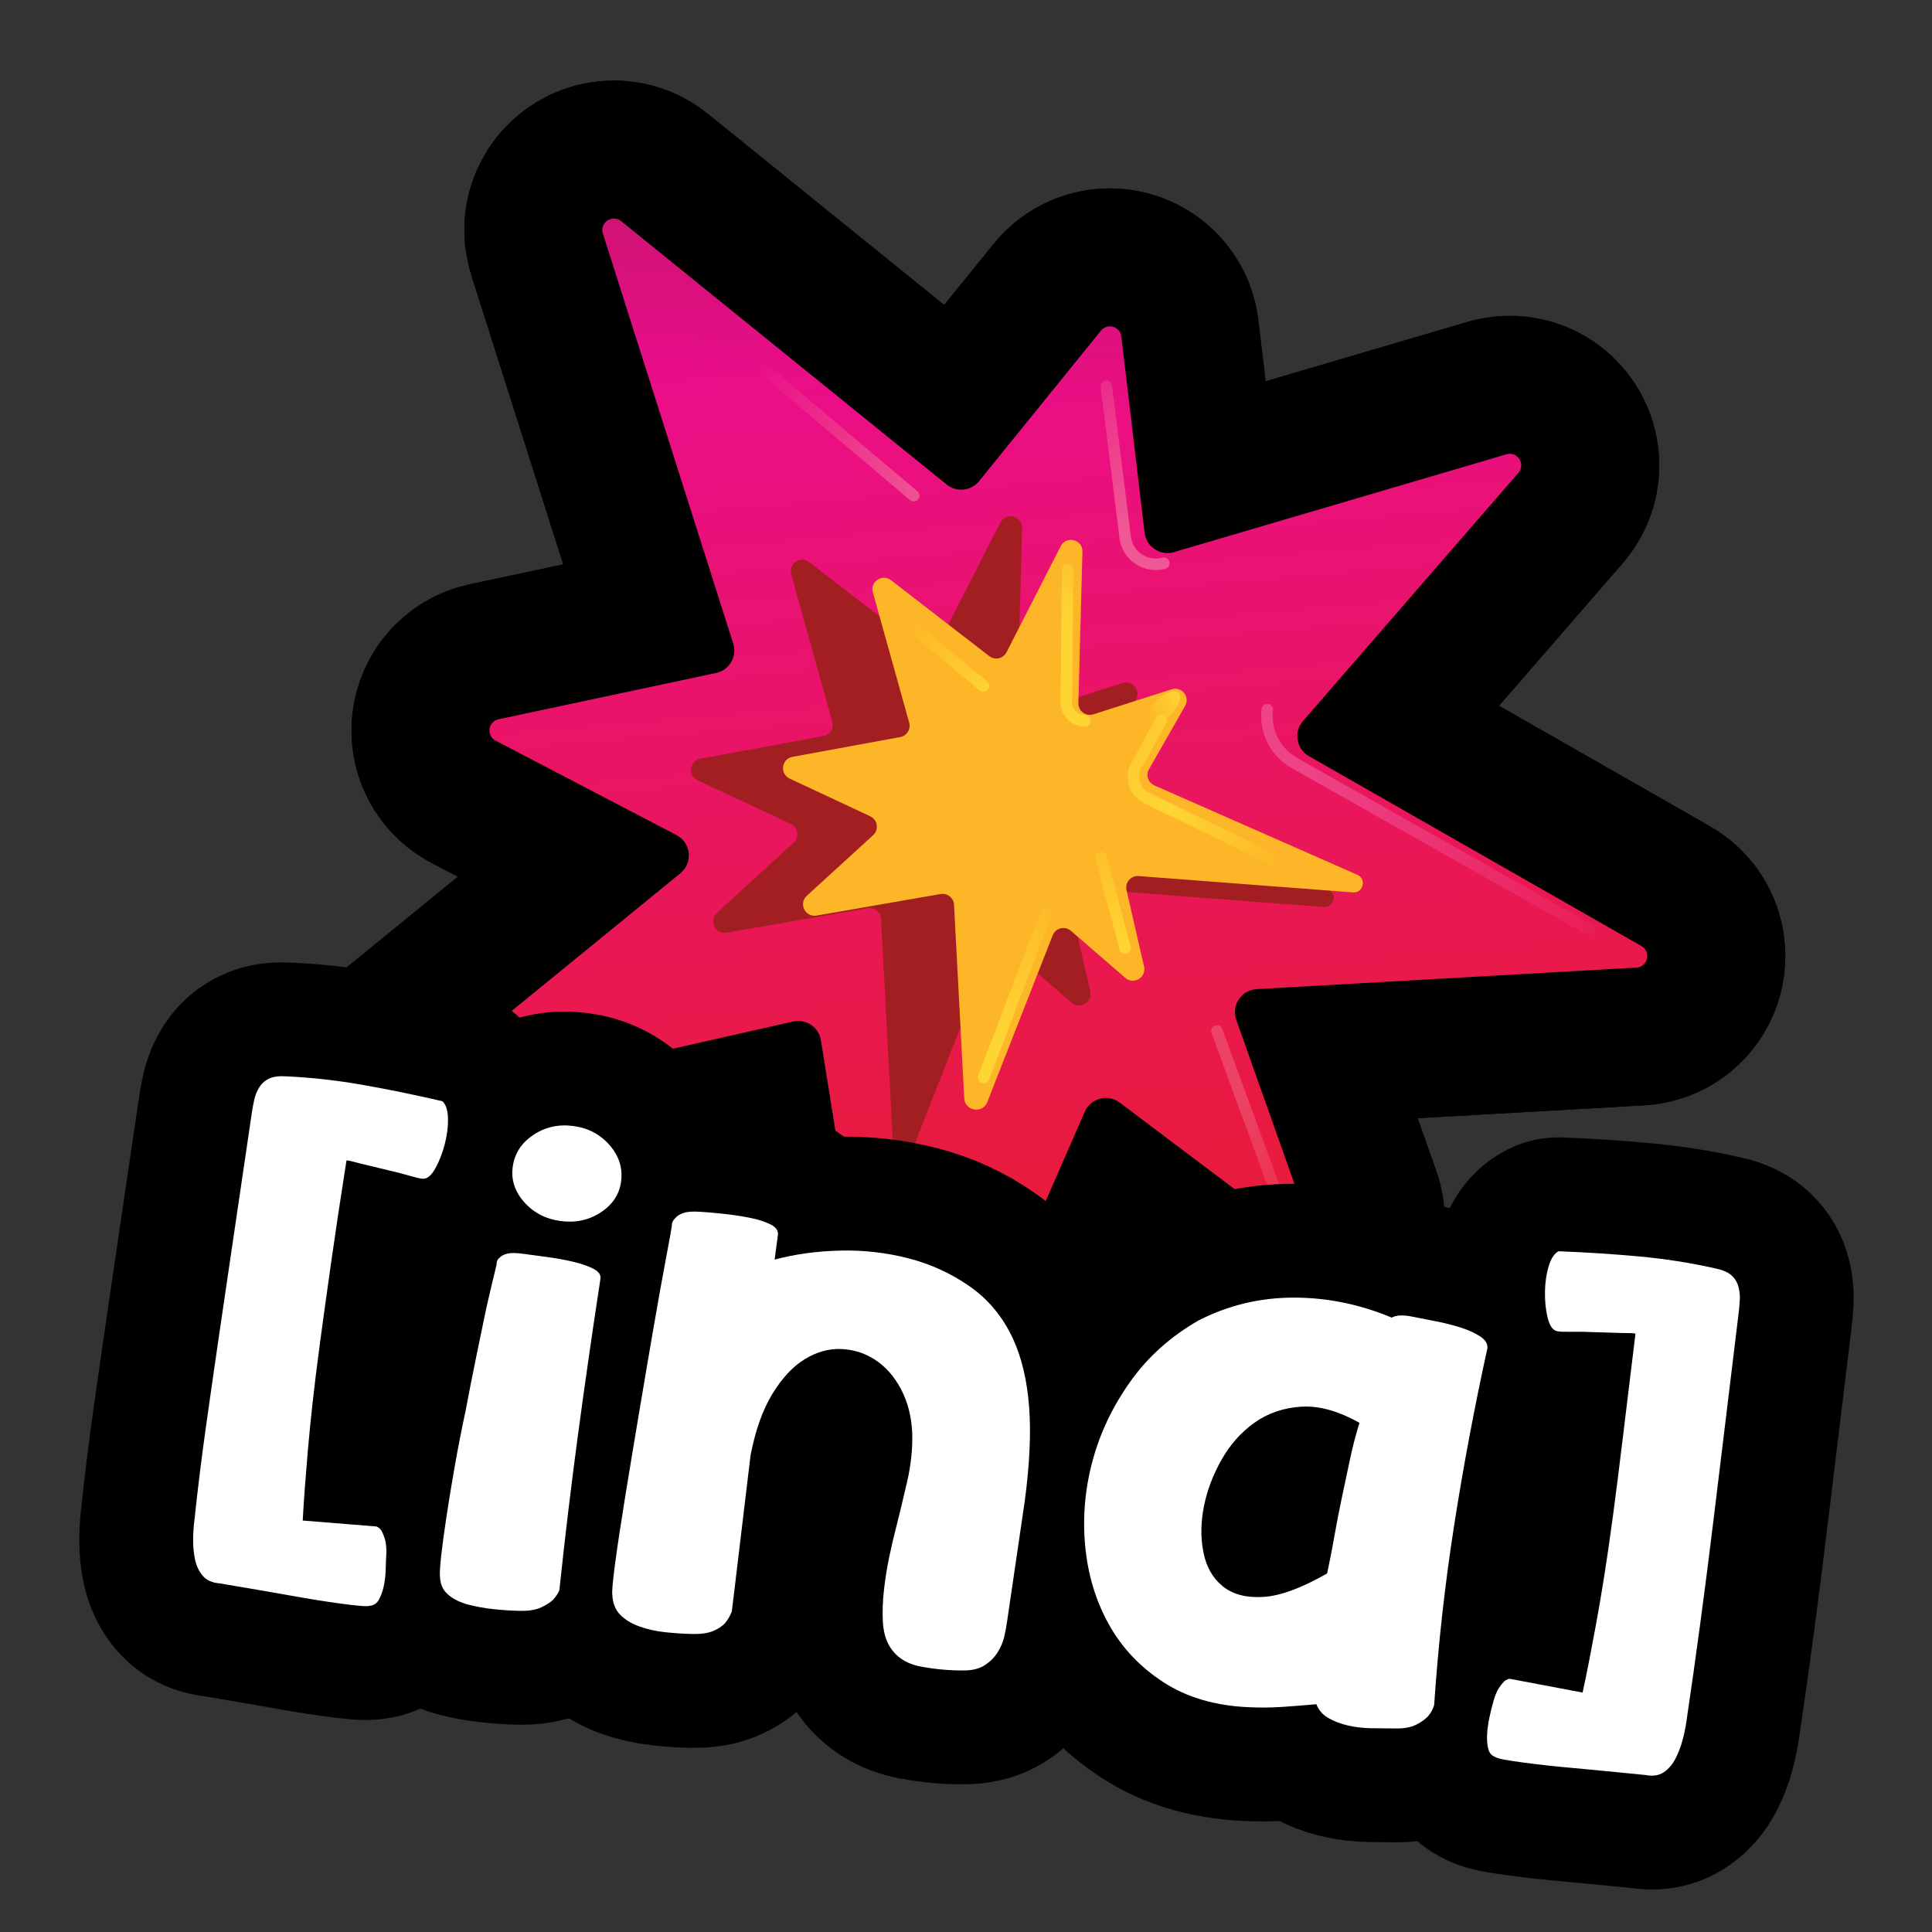 <?xml version="1.0" encoding="UTF-8"?>
<svg id="Pattern" xmlns="http://www.w3.org/2000/svg" xmlns:xlink="http://www.w3.org/1999/xlink" viewBox="0 0 280 280">
  <rect x="0" y="0" width="280" height="280" fill="#333333" stroke="none"/>
  <defs>
    <linearGradient id="linear-gradient" x1="5165.495" y1="-528.268" x2="5145.873" y2="-323.409" gradientTransform="translate(-5004.509 -368.751) rotate(.591) scale(1 -1)" gradientUnits="userSpaceOnUse">
      <stop offset="0" stop-color="#e71e27"/>
      <stop offset=".372" stop-color="#e91851"/>
      <stop offset=".807" stop-color="#eb0d8c"/>
    </linearGradient>
    <linearGradient id="linear-gradient-2" x1="5161.034" y1="-416.595" x2="5166.135" y2="-275.233" gradientTransform="translate(-5004.509 -368.751) rotate(.591) scale(1 -1)" gradientUnits="userSpaceOnUse">
      <stop offset=".297" stop-color="#a11c4a" stop-opacity="0"/>
      <stop offset=".774" stop-color="#a21d4a"/>
      <stop offset=".818" stop-color="#a21d4a"/>
    </linearGradient>
    <linearGradient id="linear-gradient-3" x1="5145.931" y1="-384.104" x2="5117.54" y2="-369.865" gradientTransform="translate(-5004.509 -368.751) rotate(.591) scale(1 -1)" gradientUnits="userSpaceOnUse">
      <stop offset="0" stop-color="#ef5895"/>
      <stop offset="1" stop-color="#ef5895" stop-opacity="0"/>
    </linearGradient>
    <linearGradient id="linear-gradient-4" x1="5175.188" y1="-389.935" x2="5157.478" y2="-363.093" xlink:href="#linear-gradient-3"/>
    <linearGradient id="linear-gradient-5" x1="5165.116" y1="-405.249" x2="5165.636" y2="-390.988" gradientTransform="translate(-5004.509 -368.751) rotate(.591) scale(1 -1)" gradientUnits="userSpaceOnUse">
      <stop offset="0" stop-color="#ffd533"/>
      <stop offset="1" stop-color="#ffd533" stop-opacity="0"/>
    </linearGradient>
    <linearGradient id="linear-gradient-6" x1="5196.867" y1="-438.513" x2="5158.976" y2="-414.155" gradientTransform="translate(-5004.509 -368.751) rotate(.591) scale(1 -1)" gradientUnits="userSpaceOnUse">
      <stop offset="0" stop-color="#ffd533" stop-opacity="0"/>
      <stop offset=".412" stop-color="#ffd533"/>
      <stop offset="1" stop-color="#ffd533" stop-opacity="0"/>
    </linearGradient>
    <linearGradient id="linear-gradient-7" x1="5182.87" y1="-467.949" x2="5218.392" y2="-510.667" gradientTransform="translate(-5004.509 -368.751) rotate(.591) scale(1 -1)" gradientUnits="userSpaceOnUse">
      <stop offset=".167" stop-color="#f05e7b"/>
      <stop offset=".75" stop-color="#f05e7b" stop-opacity="0"/>
    </linearGradient>
    <linearGradient id="linear-gradient-8" x1="5197.171" y1="-430.753" x2="5249.939" y2="-438.953" gradientTransform="translate(-5004.509 -368.751) rotate(.591) scale(1 -1)" gradientUnits="userSpaceOnUse">
      <stop offset="0" stop-color="#ee4487"/>
      <stop offset="1" stop-color="#ee4487" stop-opacity="0"/>
    </linearGradient>
    <linearGradient id="linear-gradient-9" x1="5152.747" y1="-417.287" x2="5140.984" y2="-405.629" xlink:href="#linear-gradient-5"/>
    <linearGradient id="linear-gradient-10" x1="5154.347" y1="-465.487" x2="5162.779" y2="-444.46" xlink:href="#linear-gradient-5"/>
    <linearGradient id="linear-gradient-11" x1="5172.543" y1="-452.973" x2="5166.766" y2="-431.842" xlink:href="#linear-gradient-5"/>
    <linearGradient id="linear-gradient-12" x1="4054.699" y1="3659.386" x2="4053.843" y2="3653.635" gradientTransform="translate(-3487.732 -3951.601) rotate(90) scale(1 -1)" xlink:href="#linear-gradient-5"/>
  </defs>
  <a xlink:href="https://www.notion.so/dmmnotes/intrusions-9200a800fe594998ba5fe17545927eaa?pvs=4">
    <g>
      <g id="collision">
        <g>
          <g>
            <path d="M106.262,93.26l-18.883-59.408c-.5-1.575,1.35-2.839,2.635-1.799l47.193,38.175c1.429,1.156,3.525.936,4.683-.493l17.671-21.811c.927-1.144,2.775-.611,2.948.852l3.379,28.44c.243,2.048,2.27,3.385,4.248,2.803l48.192-14.178c1.596-.469,2.818,1.433,1.728,2.69l-31.225,35.976c-1.376,1.585-.96,4.034.864,5.076l48.202,27.533c1.44.822.924,3.015-.732,3.109l-55.049,3.129c-2.218.126-3.693,2.346-2.951,4.439l10.118,28.521c.552,1.556-1.253,2.881-2.572,1.888l-24.439-18.408c-1.718-1.294-4.194-.645-5.056,1.326l-24.504,56.023c-.667,1.523-2.908,1.237-3.17-.404l-10.57-65.971c-.304-1.899-2.148-3.146-4.024-2.722l-52.132,11.792c-1.716.388-2.783-1.803-1.42-2.915l37.211-30.364c1.853-1.513,1.556-4.427-.565-5.534l-26.207-13.679c-1.384-.723-1.103-2.781.424-3.106l31.524-6.711c1.925-.41,3.077-2.391,2.481-4.267Z" fill="none" stroke="#000" stroke-linecap="round" stroke-linejoin="round" stroke-width="40"/>
            <path d="M106.262,93.26l-18.883-59.408c-.5-1.575,1.35-2.839,2.635-1.799l47.193,38.175c1.429,1.156,3.525.936,4.683-.493l17.671-21.811c.927-1.144,2.775-.611,2.948.852l3.379,28.44c.243,2.048,2.27,3.385,4.248,2.803l48.192-14.178c1.596-.469,2.818,1.433,1.728,2.69l-31.225,35.976c-1.376,1.585-.96,4.034.864,5.076l48.202,27.533c1.44.822.924,3.015-.732,3.109l-55.049,3.129c-2.218.126-3.693,2.346-2.951,4.439l10.118,28.521c.552,1.556-1.253,2.881-2.572,1.888l-24.439-18.408c-1.718-1.294-4.194-.645-5.056,1.326l-24.504,56.023c-.667,1.523-2.908,1.237-3.17-.404l-10.57-65.971c-.304-1.899-2.148-3.146-4.024-2.722l-52.132,11.792c-1.716.388-2.783-1.803-1.42-2.915l37.211-30.364c1.853-1.513,1.556-4.427-.565-5.534l-26.207-13.679c-1.384-.723-1.103-2.781.424-3.106l31.524-6.711c1.925-.41,3.077-2.391,2.481-4.267Z" fill="none" stroke="#000" stroke-linecap="round" stroke-linejoin="round" stroke-width="40"/>
          </g>
          <path d="M115.014,122.142l-11.123,10.164c-1.229,1.123-.232,3.155,1.409,2.87l20.439-3.551c.984-.171,1.896.556,1.949,1.552l1.675,31.719c.099,1.86,2.662,2.275,3.342.541l10.759-27.431c.42-1.07,1.771-1.403,2.64-.651l9.193,7.954c1.218,1.053,3.073-.062,2.714-1.632l-2.947-12.86c-.251-1.094.631-2.118,1.75-2.033l35.039,2.67c1.495.113,2.01-1.944.639-2.548l-33.118-14.587c-.904-.398-1.265-1.491-.775-2.349l6.033-10.57c.752-1.319-.508-2.875-1.954-2.412l-13.049,4.175c-1.092.35-2.203-.484-2.172-1.631l.67-25c.048-1.773-2.341-2.382-3.148-.802l-9.025,17.671c-.475.929-1.676,1.198-2.502.56l-16.165-12.485c-1.268-.98-3.053.222-2.623,1.766l5.956,21.349c.263.943-.34,1.909-1.303,2.085l-17.795,3.27c-1.594.293-1.873,2.46-.405,3.146l13.481,6.311c1.075.503,1.294,1.937.417,2.738Z" fill="none" stroke="#000" stroke-linecap="round" stroke-linejoin="round" stroke-width="40"/>
          <path d="M126.538,121.042l-9.609,8.78c-1.229,1.123-.232,3.156,1.409,2.87l17.978-3.124c.984-.17,1.896.557,1.948,1.553l1.482,28.053c.099,1.86,2.662,2.275,3.342.541l9.478-24.163c.419-1.07,1.771-1.403,2.64-.651l7.886,6.822c1.217,1.054,3.073-.062,2.713-1.632l-2.542-11.093c-.251-1.094.631-2.118,1.75-2.033l31.066,2.367c1.494.113,2.009-1.944.638-2.548l-29.419-12.958c-.904-.398-1.265-1.492-.775-2.35l5.233-9.168c.753-1.319-.507-2.875-1.954-2.412l-11.342,3.629c-1.092.35-2.203-.484-2.172-1.631l.588-21.941c.048-1.773-2.341-2.382-3.148-.802l-7.855,15.377c-.475.929-1.676,1.199-2.502.561l-14.249-11.006c-1.268-.98-3.053.222-2.623,1.766l5.269,18.886c.263.943-.34,1.909-1.303,2.085l-15.618,2.87c-1.594.293-1.873,2.459-.405,3.146l11.677,5.466c1.075.503,1.294,1.937.417,2.738Z" fill="none" stroke="#000" stroke-linecap="round" stroke-linejoin="round" stroke-width="40"/>
          <path d="M97.114,42.004l35.295,29.825" fill="none" stroke="#000" stroke-linecap="round" stroke-linejoin="round" stroke-width="40"/>
          <path d="M160.339,55.981l2.729,21.896c.336,2.692,2.978,4.461,5.595,3.747h0" fill="none" stroke="#000" stroke-linecap="round" stroke-linejoin="round" stroke-width="40"/>
          <path d="M154.734,82.573l-.198,19.152c-.015,1.495,1.184,2.719,2.678,2.734h0" fill="none" stroke="#000" stroke-linecap="round" stroke-linejoin="round" stroke-width="40"/>
          <path d="M168.299,104.366l-3.634,6.666c-.91,1.669-.241,3.76,1.468,4.591l20.063,9.748" fill="none" stroke="#000" stroke-linecap="round" stroke-linejoin="round" stroke-width="40"/>
          <g>
            <line x1="185.779" y1="175.127" x2="176.363" y2="149.421" fill="none" stroke="#000" stroke-linecap="round" stroke-linejoin="round" stroke-width="40"/>
            <line x1="185.779" y1="175.127" x2="176.363" y2="149.421" fill="none" stroke="#000" stroke-linecap="round" stroke-linejoin="round" stroke-width="40"/>
          </g>
          <path d="M230.342,134.727l-42.784-24.171c-2.733-1.544-4.267-4.581-3.889-7.697h0" fill="none" stroke="#000" stroke-linecap="round" stroke-linejoin="round" stroke-width="40"/>
          <path d="M129.941,88.98l12.592,10.436" fill="none" stroke="#000" stroke-linecap="round" stroke-linejoin="round" stroke-width="40"/>
          <path d="M151.561,132.509l-8.988,23.642" fill="none" stroke="#000" stroke-linecap="round" stroke-linejoin="round" stroke-width="40"/>
          <path d="M159.558,124.263l3.508,13.153" fill="none" stroke="#000" stroke-linecap="round" stroke-linejoin="round" stroke-width="40"/>
          <ellipse cx="168.557" cy="102.637" rx="3.165" ry="1.455" transform="translate(-23.78 146.822) rotate(-44.276)" fill="none" stroke="#000" stroke-linecap="round" stroke-linejoin="round" stroke-width="40"/>
        </g>
        <g>
          <g>
            <path d="M106.262,93.26l-18.883-59.408c-.5-1.575,1.35-2.839,2.635-1.799l47.193,38.175c1.429,1.156,3.525.936,4.683-.493l17.671-21.811c.927-1.144,2.775-.611,2.948.852l3.379,28.44c.243,2.048,2.27,3.385,4.248,2.803l48.192-14.178c1.596-.469,2.818,1.433,1.728,2.69l-31.225,35.976c-1.376,1.585-.96,4.034.864,5.076l48.202,27.533c1.44.822.924,3.015-.732,3.109l-55.049,3.129c-2.218.126-3.693,2.346-2.951,4.439l10.118,28.521c.552,1.556-1.253,2.881-2.572,1.888l-24.439-18.408c-1.718-1.294-4.194-.645-5.056,1.326l-24.504,56.023c-.667,1.523-2.908,1.237-3.17-.404l-10.57-65.971c-.304-1.899-2.148-3.146-4.024-2.722l-52.132,11.792c-1.716.388-2.783-1.803-1.42-2.915l37.211-30.364c1.853-1.513,1.556-4.427-.565-5.534l-26.207-13.679c-1.384-.723-1.103-2.781.424-3.106l31.524-6.711c1.925-.41,3.077-2.391,2.481-4.267Z" fill="url(#linear-gradient)" stroke-width="0"/>
            <path d="M106.262,93.26l-18.883-59.408c-.5-1.575,1.35-2.839,2.635-1.799l47.193,38.175c1.429,1.156,3.525.936,4.683-.493l17.671-21.811c.927-1.144,2.775-.611,2.948.852l3.379,28.44c.243,2.048,2.27,3.385,4.248,2.803l48.192-14.178c1.596-.469,2.818,1.433,1.728,2.69l-31.225,35.976c-1.376,1.585-.96,4.034.864,5.076l48.202,27.533c1.44.822.924,3.015-.732,3.109l-55.049,3.129c-2.218.126-3.693,2.346-2.951,4.439l10.118,28.521c.552,1.556-1.253,2.881-2.572,1.888l-24.439-18.408c-1.718-1.294-4.194-.645-5.056,1.326l-24.504,56.023c-.667,1.523-2.908,1.237-3.17-.404l-10.57-65.971c-.304-1.899-2.148-3.146-4.024-2.722l-52.132,11.792c-1.716.388-2.783-1.803-1.42-2.915l37.211-30.364c1.853-1.513,1.556-4.427-.565-5.534l-26.207-13.679c-1.384-.723-1.103-2.781.424-3.106l31.524-6.711c1.925-.41,3.077-2.391,2.481-4.267Z" fill="url(#linear-gradient-2)" stroke-width="0"/>
          </g>
          <path d="M115.014,122.142l-11.123,10.164c-1.229,1.123-.232,3.155,1.409,2.87l20.439-3.551c.984-.171,1.896.556,1.949,1.552l1.675,31.719c.099,1.86,2.662,2.275,3.342.541l10.759-27.431c.42-1.07,1.771-1.403,2.64-.651l9.193,7.954c1.218,1.053,3.073-.062,2.714-1.632l-2.947-12.86c-.251-1.094.631-2.118,1.75-2.033l35.039,2.67c1.495.113,2.01-1.944.639-2.548l-33.118-14.587c-.904-.398-1.265-1.491-.775-2.349l6.033-10.57c.752-1.319-.508-2.875-1.954-2.412l-13.049,4.175c-1.092.35-2.203-.484-2.172-1.631l.67-25c.048-1.773-2.341-2.382-3.148-.802l-9.025,17.671c-.475.929-1.676,1.198-2.502.56l-16.165-12.485c-1.268-.98-3.053.222-2.623,1.766l5.956,21.349c.263.943-.34,1.909-1.303,2.085l-17.795,3.27c-1.594.293-1.873,2.46-.405,3.146l13.481,6.311c1.075.503,1.294,1.937.417,2.738Z" fill="#a21e21" stroke-width="0"/>
          <path d="M126.538,121.042l-9.609,8.78c-1.229,1.123-.232,3.156,1.409,2.87l17.978-3.124c.984-.17,1.896.557,1.948,1.553l1.482,28.053c.099,1.86,2.662,2.275,3.342.541l9.478-24.163c.419-1.07,1.771-1.403,2.64-.651l7.886,6.822c1.217,1.054,3.073-.062,2.713-1.632l-2.542-11.093c-.251-1.094.631-2.118,1.75-2.033l31.066,2.367c1.494.113,2.009-1.944.638-2.548l-29.419-12.958c-.904-.398-1.265-1.492-.775-2.35l5.233-9.168c.753-1.319-.507-2.875-1.954-2.412l-11.342,3.629c-1.092.35-2.203-.484-2.172-1.631l.588-21.941c.048-1.773-2.341-2.382-3.148-.802l-7.855,15.377c-.475.929-1.676,1.199-2.502.561l-14.249-11.006c-1.268-.98-3.053.222-2.623,1.766l5.269,18.886c.263.943-.34,1.909-1.303,2.085l-15.618,2.87c-1.594.293-1.873,2.459-.405,3.146l11.677,5.466c1.075.503,1.294,1.937.417,2.738Z" fill="#fdb627" stroke-width="0"/>
          <path d="M97.114,42.004l35.295,29.825" fill="none" stroke="url(#linear-gradient-3)" stroke-linecap="round" stroke-width="1.666"/>
          <path d="M160.339,55.981l2.729,21.896c.336,2.692,2.978,4.461,5.595,3.747h0" fill="none" stroke="url(#linear-gradient-4)" stroke-linecap="round" stroke-width="1.666"/>
          <path d="M154.734,82.573l-.198,19.152c-.015,1.495,1.184,2.719,2.678,2.734h0" fill="none" stroke="url(#linear-gradient-5)" stroke-linecap="round" stroke-width="1.666"/>
          <path d="M168.299,104.366l-3.634,6.666c-.91,1.669-.241,3.76,1.468,4.591l20.063,9.748" fill="none" stroke="url(#linear-gradient-6)" stroke-linecap="round" stroke-width="1.666"/>
          <line x1="185.779" y1="175.127" x2="176.363" y2="149.421" fill="none" opacity=".6" stroke="url(#linear-gradient-7)" stroke-linecap="round" stroke-width="1.666"/>
          <path d="M230.342,134.727l-42.784-24.171c-2.733-1.544-4.267-4.581-3.889-7.697h0" fill="none" stroke="url(#linear-gradient-8)" stroke-linecap="round" stroke-width="1.666"/>
          <path d="M129.941,88.98l12.592,10.436" fill="none" stroke="url(#linear-gradient-9)" stroke-linecap="round" stroke-width="1.666"/>
          <path d="M151.561,132.509l-8.988,23.642" fill="none" stroke="url(#linear-gradient-10)" stroke-linecap="round" stroke-width="1.666"/>
          <path d="M159.558,124.263l3.508,13.153" fill="none" stroke="url(#linear-gradient-11)" stroke-linecap="round" stroke-width="1.666"/>
          <ellipse cx="168.557" cy="102.637" rx="3.165" ry="1.455" transform="translate(-23.78 146.822) rotate(-44.276)" fill="url(#linear-gradient-12)" stroke-width="0"/>
        </g>
      </g>
      <g id="AC">
        <g>
          <path d="M50.217,168.168c-.885,5.627-1.632,10.602-2.245,14.924-.614,4.322-1.142,8.146-1.589,11.469-.447,3.325-.81,6.26-1.088,8.808-.28,2.548-.503,4.816-.675,6.804-.172,1.988-.317,3.788-.438,5.399-.121,1.612-.225,3.211-.309,4.795l10.705.864c.242.097.472.288.689.571.155.277.311.649.473,1.117.16.469.247,1.12.264,1.951-.048.824-.083,1.681-.106,2.571-.024.892-.119,1.708-.282,2.452-.165.744-.394,1.383-.689,1.918-.296.535-.703.83-1.221.89-.268.09-.78.101-1.537.032-.757-.07-1.669-.176-2.734-.319-1.067-.144-2.24-.318-3.521-.521-1.281-.205-2.576-.427-3.885-.666-3.056-.539-6.456-1.124-10.202-1.754-1.075-.082-1.888-.445-2.438-1.093-.552-.649-.925-1.434-1.12-2.354-.196-.919-.289-1.889-.279-2.91.009-1.019.073-1.968.191-2.847.48-4.532,1.065-9.241,1.755-14.128.688-4.887,1.401-9.834,2.138-14.843.736-5.008,1.471-10,2.204-14.978.732-4.977,1.45-9.843,2.154-14.601.109-.814.243-1.579.404-2.292.159-.712.42-1.347.783-1.906.362-.557.848-.971,1.459-1.24.611-.268,1.452-.363,2.528-.283,3.616.167,7.295.582,11.037,1.244,3.741.663,7.562,1.447,11.462,2.354.514.452.787,1.271.819,2.456.032,1.187-.12,2.426-.452,3.723-.334,1.295-.776,2.449-1.327,3.46-.552,1.013-1.117,1.543-1.698,1.591-.26.029-.712-.048-1.357-.23-.646-.183-1.463-.403-2.449-.665-1.731-.424-3.076-.749-4.035-.973-.96-.225-1.67-.4-2.132-.526-.462-.125-.772-.2-.928-.221-.157-.021-.267-.036-.329-.044Z" fill="none" stroke="#000" stroke-linecap="round" stroke-linejoin="round" stroke-width="33"/>
          <path d="M87.028,185.295c-1.166,7.584-2.251,15.123-3.258,22.617-1.007,7.495-1.909,15.022-2.706,22.581-.212.483-.53.952-.955,1.405-.418.382-.995.742-1.733,1.081-.74.339-1.729.497-2.967.478-1.24-.021-2.524-.104-3.855-.244-1.333-.144-2.563-.364-3.69-.661-1.129-.299-2.072-.752-2.828-1.366-.758-.611-1.176-1.434-1.256-2.468-.077-.521-.027-1.573.151-3.156.175-1.581.43-3.482.766-5.701.334-2.217.737-4.666,1.205-7.34.469-2.675.994-5.36,1.576-8.057.509-2.705,1.027-5.338,1.554-7.896.525-2.558.995-4.831,1.409-6.819.533-2.338,1.042-4.496,1.527-6.476-.014-.44.141-.784.467-1.032.254-.256.625-.445,1.116-.562.49-.115,1.237-.107,2.242.027,1.003.135,2.151.29,3.442.463,1.291.173,2.521.394,3.69.66,1.169.267,2.164.603,2.986,1.004.822.403,1.195.891,1.118,1.464ZM90.012,171.239c-.25,1.866-1.236,3.357-2.956,4.476-1.722,1.121-3.656,1.535-5.808,1.246-2.151-.289-3.909-1.199-5.273-2.735-1.365-1.533-1.92-3.232-1.669-5.098.26-1.937,1.251-3.482,2.978-4.638,1.725-1.154,3.664-1.588,5.815-1.299,2.152.289,3.906,1.219,5.265,2.789,1.359,1.57,1.908,3.323,1.648,5.26Z" fill="none" stroke="#000" stroke-linecap="round" stroke-linejoin="round" stroke-width="33"/>
          <path d="M121.688,181.246c3.407-.09,6.733.285,9.98,1.122,3.245.838,6.22,2.205,8.922,4.102,2.702,1.896,4.787,4.44,6.258,7.631,1.239,2.724,2.006,5.984,2.299,9.783.292,3.801.078,8.389-.645,13.768l-2.572,17.507c-.077.575-.206,1.25-.382,2.029-.178.78-.5,1.54-.963,2.28-.466.741-1.098,1.369-1.896,1.881-.8.514-1.818.758-3.056.74-1.975.025-4.031-.159-6.168-.555-2.137-.397-3.679-1.426-4.624-3.086-.53-.947-.829-2.118-.896-3.515-.069-1.396-.015-2.885.162-4.469.175-1.582.421-3.136.737-4.666.315-1.527.62-2.855.918-3.983.623-2.471,1.203-4.876,1.736-7.214.533-2.337.769-4.641.71-6.914-.112-2.424-.666-4.561-1.657-6.411-.994-1.848-2.245-3.259-3.758-4.229-1.512-.97-3.16-1.482-4.94-1.54-1.782-.057-3.528.439-5.238,1.487-1.712,1.048-3.268,2.719-4.671,5.012-1.404,2.294-2.458,5.255-3.165,8.884l-2.713,22.635c-.231.626-.564,1.203-.999,1.728-.427.454-1.007.833-1.74,1.135-.736.303-1.721.442-2.959.424-1.31-.031-2.632-.118-3.963-.259-1.333-.143-2.572-.419-3.722-.829-1.15-.412-2.079-.973-2.785-1.689-.708-.714-1.091-1.661-1.152-2.838-.087-.449.052-2.019.414-4.708.361-2.689.854-5.945,1.477-9.768.623-3.821,1.299-7.911,2.032-12.267.73-4.354,1.425-8.442,2.086-12.26.658-3.816,1.24-7.061,1.746-9.731.504-2.67.791-4.256.858-4.758-.014-.44.146-.819.482-1.14.263-.329.662-.585,1.199-.77.535-.184,1.309-.244,2.324-.181.941.055,2.078.152,3.411.294,1.331.143,2.601.333,3.812.567,1.209.235,2.226.555,3.048.957.822.403,1.19.927,1.103,1.572l-.477,3.55c2.879-.78,6.023-1.217,9.43-1.307Z" fill="none" stroke="#000" stroke-linecap="round" stroke-linejoin="round" stroke-width="33"/>
          <path d="M215.555,195.449c-1.884,8.582-3.491,17.146-4.821,25.691-1.332,8.546-2.294,17.198-2.885,25.952-.15.564-.442,1.109-.877,1.634-.427.455-1.011.869-1.755,1.242-.745.376-1.735.551-2.973.532-1.096-.002-2.262-.014-3.5-.033-1.24-.021-2.388-.156-3.45-.409-1.061-.252-1.998-.616-2.811-1.089-.812-.474-1.381-1.134-1.704-1.982-1.627.148-3.251.275-4.871.386-1.622.111-3.267.127-4.935.049-4.863-.215-8.99-1.427-12.38-3.635-3.391-2.208-6.027-5.007-7.907-8.4-1.882-3.392-3.018-7.159-3.41-11.301-.393-4.141-.041-8.255,1.056-12.343,1.097-4.087,2.927-7.931,5.492-11.528,2.564-3.599,5.864-6.55,9.897-8.856,4.31-2.195,8.893-3.295,13.751-3.299,4.855-.005,9.599.961,14.231,2.898.631-.354,1.588-.406,2.869-.162.994.208,2.15.436,3.468.686,1.316.25,2.552.562,3.707.936,1.154.374,2.098.812,2.835,1.312.735.501,1.061,1.074.974,1.72ZM197.024,206.21c-3.054-1.724-5.87-2.503-8.447-2.34-2.579.165-4.836.938-6.774,2.32-1.938,1.383-3.531,3.177-4.775,5.382-1.247,2.206-2.098,4.465-2.554,6.776-.458,2.312-.48,4.518-.068,6.617.411,2.1,1.34,3.739,2.789,4.92,1.447,1.18,3.403,1.699,5.87,1.556,2.464-.144,5.555-1.28,9.274-3.409.394-1.845.75-3.678,1.068-5.497.317-1.819.672-3.65,1.067-5.497.404-1.917.801-3.798,1.197-5.644.393-1.845.845-3.573,1.354-5.185Z" fill="none" stroke="#000" stroke-linecap="round" stroke-linejoin="round" stroke-width="33"/>
          <path d="M237.026,193.273c-.063-.008-.174-.023-.33-.044-.157-.021-.475-.031-.953-.032-.479-0-1.211-.019-2.195-.056-.985-.037-2.368-.079-4.148-.127-1.021-.008-1.866-.011-2.538-.005-.67.005-1.128-.04-1.37-.136-.548-.201-.955-.861-1.218-1.983-.265-1.12-.387-2.35-.366-3.688.02-1.338.202-2.573.546-3.709.344-1.134.823-1.852,1.438-2.152,4.002.155,7.888.406,11.661.753,3.773.348,7.415.917,10.924,1.707,1.05.205,1.832.519,2.347.938.515.421.872.948,1.073,1.581.199.634.283,1.315.247,2.044-.035.729-.105,1.502-.215,2.317-.579,4.774-1.171,9.658-1.778,14.652-.608,4.994-1.217,10.003-1.828,15.028-.612,5.025-1.246,9.983-1.903,14.874-.657,4.892-1.322,9.59-1.99,14.097-.118.879-.307,1.811-.566,2.796-.26.987-.604,1.899-1.034,2.734-.429.835-.994,1.494-1.693,1.976-.699.48-1.575.617-2.625.413-3.758-.377-7.171-.709-10.242-.993-1.324-.115-2.631-.243-3.919-.383-1.29-.142-2.468-.284-3.534-.427-1.067-.143-1.973-.282-2.722-.414-.748-.133-1.24-.279-1.473-.437-.486-.194-.8-.586-.943-1.18-.144-.594-.198-1.271-.157-2.032.038-.761.147-1.575.329-2.446.179-.869.387-1.703.623-2.501.234-.797.491-1.402.771-1.812.278-.409.528-.726.75-.953.284-.216.556-.34.816-.369l10.553,1.993c.335-1.55.659-3.119.967-4.706.309-1.586.644-3.361,1.003-5.324.36-1.962.741-4.209,1.145-6.74.403-2.532.829-5.458,1.276-8.783.447-3.322.928-7.153,1.448-11.488.519-4.335,1.125-9.329,1.822-14.981Z" fill="none" stroke="#000" stroke-linecap="round" stroke-linejoin="round" stroke-width="33"/>
        </g>
        <g>
          <path d="M50.217,168.168c-.885,5.627-1.632,10.602-2.245,14.924-.614,4.322-1.142,8.146-1.589,11.469-.447,3.325-.81,6.26-1.088,8.808-.28,2.548-.503,4.816-.675,6.804-.172,1.988-.317,3.788-.438,5.399-.121,1.612-.225,3.211-.309,4.795l10.705.864c.242.097.472.288.689.571.155.277.311.649.473,1.117.16.469.247,1.12.264,1.951-.048.824-.083,1.681-.106,2.571-.024.892-.119,1.708-.282,2.452-.165.744-.394,1.383-.689,1.918-.296.535-.703.83-1.221.89-.268.09-.78.101-1.537.032-.757-.07-1.669-.176-2.734-.319-1.067-.144-2.24-.318-3.521-.521-1.281-.205-2.576-.427-3.885-.666-3.056-.539-6.456-1.124-10.202-1.754-1.075-.082-1.888-.445-2.438-1.093-.552-.649-.925-1.434-1.12-2.354-.196-.919-.289-1.889-.279-2.91.009-1.019.073-1.968.191-2.847.48-4.532,1.065-9.241,1.755-14.128.688-4.887,1.401-9.834,2.138-14.843.736-5.008,1.471-10,2.204-14.978.732-4.977,1.45-9.843,2.154-14.601.109-.814.243-1.579.404-2.292.159-.712.42-1.347.783-1.906.362-.557.848-.971,1.459-1.24.611-.268,1.452-.363,2.528-.283,3.616.167,7.295.582,11.037,1.244,3.741.663,7.562,1.447,11.462,2.354.514.452.787,1.271.819,2.456.032,1.187-.12,2.426-.452,3.723-.334,1.295-.776,2.449-1.327,3.46-.552,1.013-1.117,1.543-1.698,1.591-.26.029-.712-.048-1.357-.23-.646-.183-1.463-.403-2.449-.665-1.731-.424-3.076-.749-4.035-.973-.96-.225-1.67-.4-2.132-.526-.462-.125-.772-.2-.928-.221-.157-.021-.267-.036-.329-.044Z" fill="#fff" stroke-width="0"/>
          <path d="M87.028,185.295c-1.166,7.584-2.251,15.123-3.258,22.617-1.007,7.495-1.909,15.022-2.706,22.581-.212.483-.53.952-.955,1.405-.418.382-.995.742-1.733,1.081-.74.339-1.729.497-2.967.478-1.24-.021-2.524-.104-3.855-.244-1.333-.144-2.563-.364-3.69-.661-1.129-.299-2.072-.752-2.828-1.366-.758-.611-1.176-1.434-1.256-2.468-.077-.521-.027-1.573.151-3.156.175-1.581.43-3.482.766-5.701.334-2.217.737-4.666,1.205-7.34.469-2.675.994-5.36,1.576-8.057.509-2.705,1.027-5.338,1.554-7.896.525-2.558.995-4.831,1.409-6.819.533-2.338,1.042-4.496,1.527-6.476-.014-.44.141-.784.467-1.032.254-.256.625-.445,1.116-.562.49-.115,1.237-.107,2.242.027,1.003.135,2.151.29,3.442.463,1.291.173,2.521.394,3.69.66,1.169.267,2.164.603,2.986,1.004.822.403,1.195.891,1.118,1.464ZM90.012,171.239c-.25,1.866-1.236,3.357-2.956,4.476-1.722,1.121-3.656,1.535-5.808,1.246-2.151-.289-3.909-1.199-5.273-2.735-1.365-1.533-1.92-3.232-1.669-5.098.26-1.937,1.251-3.482,2.978-4.638,1.725-1.154,3.664-1.588,5.815-1.299,2.152.289,3.906,1.219,5.265,2.789,1.359,1.57,1.908,3.323,1.648,5.26Z" fill="#fff" stroke-width="0"/>
          <path d="M121.688,181.246c3.407-.09,6.733.285,9.98,1.122,3.245.838,6.22,2.205,8.922,4.102,2.702,1.896,4.787,4.44,6.258,7.631,1.239,2.724,2.006,5.984,2.299,9.783.292,3.801.078,8.389-.645,13.768l-2.572,17.507c-.077.575-.206,1.25-.382,2.029-.178.78-.5,1.54-.963,2.28-.466.741-1.098,1.369-1.896,1.881-.8.514-1.818.758-3.056.74-1.975.025-4.031-.159-6.168-.555-2.137-.397-3.679-1.426-4.624-3.086-.53-.947-.829-2.118-.896-3.515-.069-1.396-.015-2.885.162-4.469.175-1.582.421-3.136.737-4.666.315-1.527.62-2.855.918-3.983.623-2.471,1.203-4.876,1.736-7.214.533-2.337.769-4.641.71-6.914-.112-2.424-.666-4.561-1.657-6.411-.994-1.848-2.245-3.259-3.758-4.229-1.512-.97-3.16-1.482-4.94-1.54-1.782-.057-3.528.439-5.238,1.487-1.712,1.048-3.268,2.719-4.671,5.012-1.404,2.294-2.458,5.255-3.165,8.884l-2.713,22.635c-.231.626-.564,1.203-.999,1.728-.427.454-1.007.833-1.74,1.135-.736.303-1.721.442-2.959.424-1.31-.031-2.632-.118-3.963-.259-1.333-.143-2.572-.419-3.722-.829-1.15-.412-2.079-.973-2.785-1.689-.708-.714-1.091-1.661-1.152-2.838-.087-.449.052-2.019.414-4.708.361-2.689.854-5.945,1.477-9.768.623-3.821,1.299-7.911,2.032-12.267.73-4.354,1.425-8.442,2.086-12.26.658-3.816,1.24-7.061,1.746-9.731.504-2.67.791-4.256.858-4.758-.014-.44.146-.819.482-1.14.263-.329.662-.585,1.199-.77.535-.184,1.309-.244,2.324-.181.941.055,2.078.152,3.411.294,1.331.143,2.601.333,3.812.567,1.209.235,2.226.555,3.048.957.822.403,1.19.927,1.103,1.572l-.477,3.55c2.879-.78,6.023-1.217,9.43-1.307Z" fill="#fff" stroke-width="0"/>
          <path d="M215.555,195.449c-1.884,8.582-3.491,17.146-4.821,25.691-1.332,8.546-2.294,17.198-2.885,25.952-.15.564-.442,1.109-.877,1.634-.427.455-1.011.869-1.755,1.242-.745.376-1.735.551-2.973.532-1.096-.002-2.262-.014-3.5-.033-1.24-.021-2.388-.156-3.45-.409-1.061-.252-1.998-.616-2.811-1.089-.812-.474-1.381-1.134-1.704-1.982-1.627.148-3.251.275-4.871.386-1.622.111-3.267.127-4.935.049-4.863-.215-8.99-1.427-12.38-3.635-3.391-2.208-6.027-5.007-7.907-8.4-1.882-3.392-3.018-7.159-3.41-11.301-.393-4.141-.041-8.255,1.056-12.343,1.097-4.087,2.927-7.931,5.492-11.528,2.564-3.599,5.864-6.55,9.897-8.856,4.31-2.195,8.893-3.295,13.751-3.299,4.855-.005,9.599.961,14.231,2.898.631-.354,1.588-.406,2.869-.162.994.208,2.15.436,3.468.686,1.316.25,2.552.562,3.707.936,1.154.374,2.098.812,2.835,1.312.735.501,1.061,1.074.974,1.72ZM197.024,206.21c-3.054-1.724-5.87-2.503-8.447-2.34-2.579.165-4.836.938-6.774,2.32-1.938,1.383-3.531,3.177-4.775,5.382-1.247,2.206-2.098,4.465-2.554,6.776-.458,2.312-.48,4.518-.068,6.617.411,2.1,1.34,3.739,2.789,4.92,1.447,1.18,3.403,1.699,5.87,1.556,2.464-.144,5.555-1.28,9.274-3.409.394-1.845.75-3.678,1.068-5.497.317-1.819.672-3.65,1.067-5.497.404-1.917.801-3.798,1.197-5.644.393-1.845.845-3.573,1.354-5.185Z" fill="#fff" stroke-width="0"/>
          <path d="M237.026,193.273c-.063-.008-.174-.023-.33-.044-.157-.021-.475-.031-.953-.032-.479-0-1.211-.019-2.195-.056-.985-.037-2.368-.079-4.148-.127-1.021-.008-1.866-.011-2.538-.005-.67.005-1.128-.04-1.37-.136-.548-.201-.955-.861-1.218-1.983-.265-1.12-.387-2.35-.366-3.688.02-1.338.202-2.573.546-3.709.344-1.134.823-1.852,1.438-2.152,4.002.155,7.888.406,11.661.753,3.773.348,7.415.917,10.924,1.707,1.05.205,1.832.519,2.347.938.515.421.872.948,1.073,1.581.199.634.283,1.315.247,2.044-.035.729-.105,1.502-.215,2.317-.579,4.774-1.171,9.658-1.778,14.652-.608,4.994-1.217,10.003-1.828,15.028-.612,5.025-1.246,9.983-1.903,14.874-.657,4.892-1.322,9.59-1.99,14.097-.118.879-.307,1.811-.566,2.796-.26.987-.604,1.899-1.034,2.734-.429.835-.994,1.494-1.693,1.976-.699.48-1.575.617-2.625.413-3.758-.377-7.171-.709-10.242-.993-1.324-.115-2.631-.243-3.919-.383-1.29-.142-2.468-.284-3.534-.427-1.067-.143-1.973-.282-2.722-.414-.748-.133-1.24-.279-1.473-.437-.486-.194-.8-.586-.943-1.18-.144-.594-.198-1.271-.157-2.032.038-.761.147-1.575.329-2.446.179-.869.387-1.703.623-2.501.234-.797.491-1.402.771-1.812.278-.409.528-.726.75-.953.284-.216.556-.34.816-.369l10.553,1.993c.335-1.55.659-3.119.967-4.706.309-1.586.644-3.361,1.003-5.324.36-1.962.741-4.209,1.145-6.74.403-2.532.829-5.458,1.276-8.783.447-3.322.928-7.153,1.448-11.488.519-4.335,1.125-9.329,1.822-14.981Z" fill="#fff" stroke-width="0"/>
        </g>
      </g>
    </g>
  </a>
</svg>